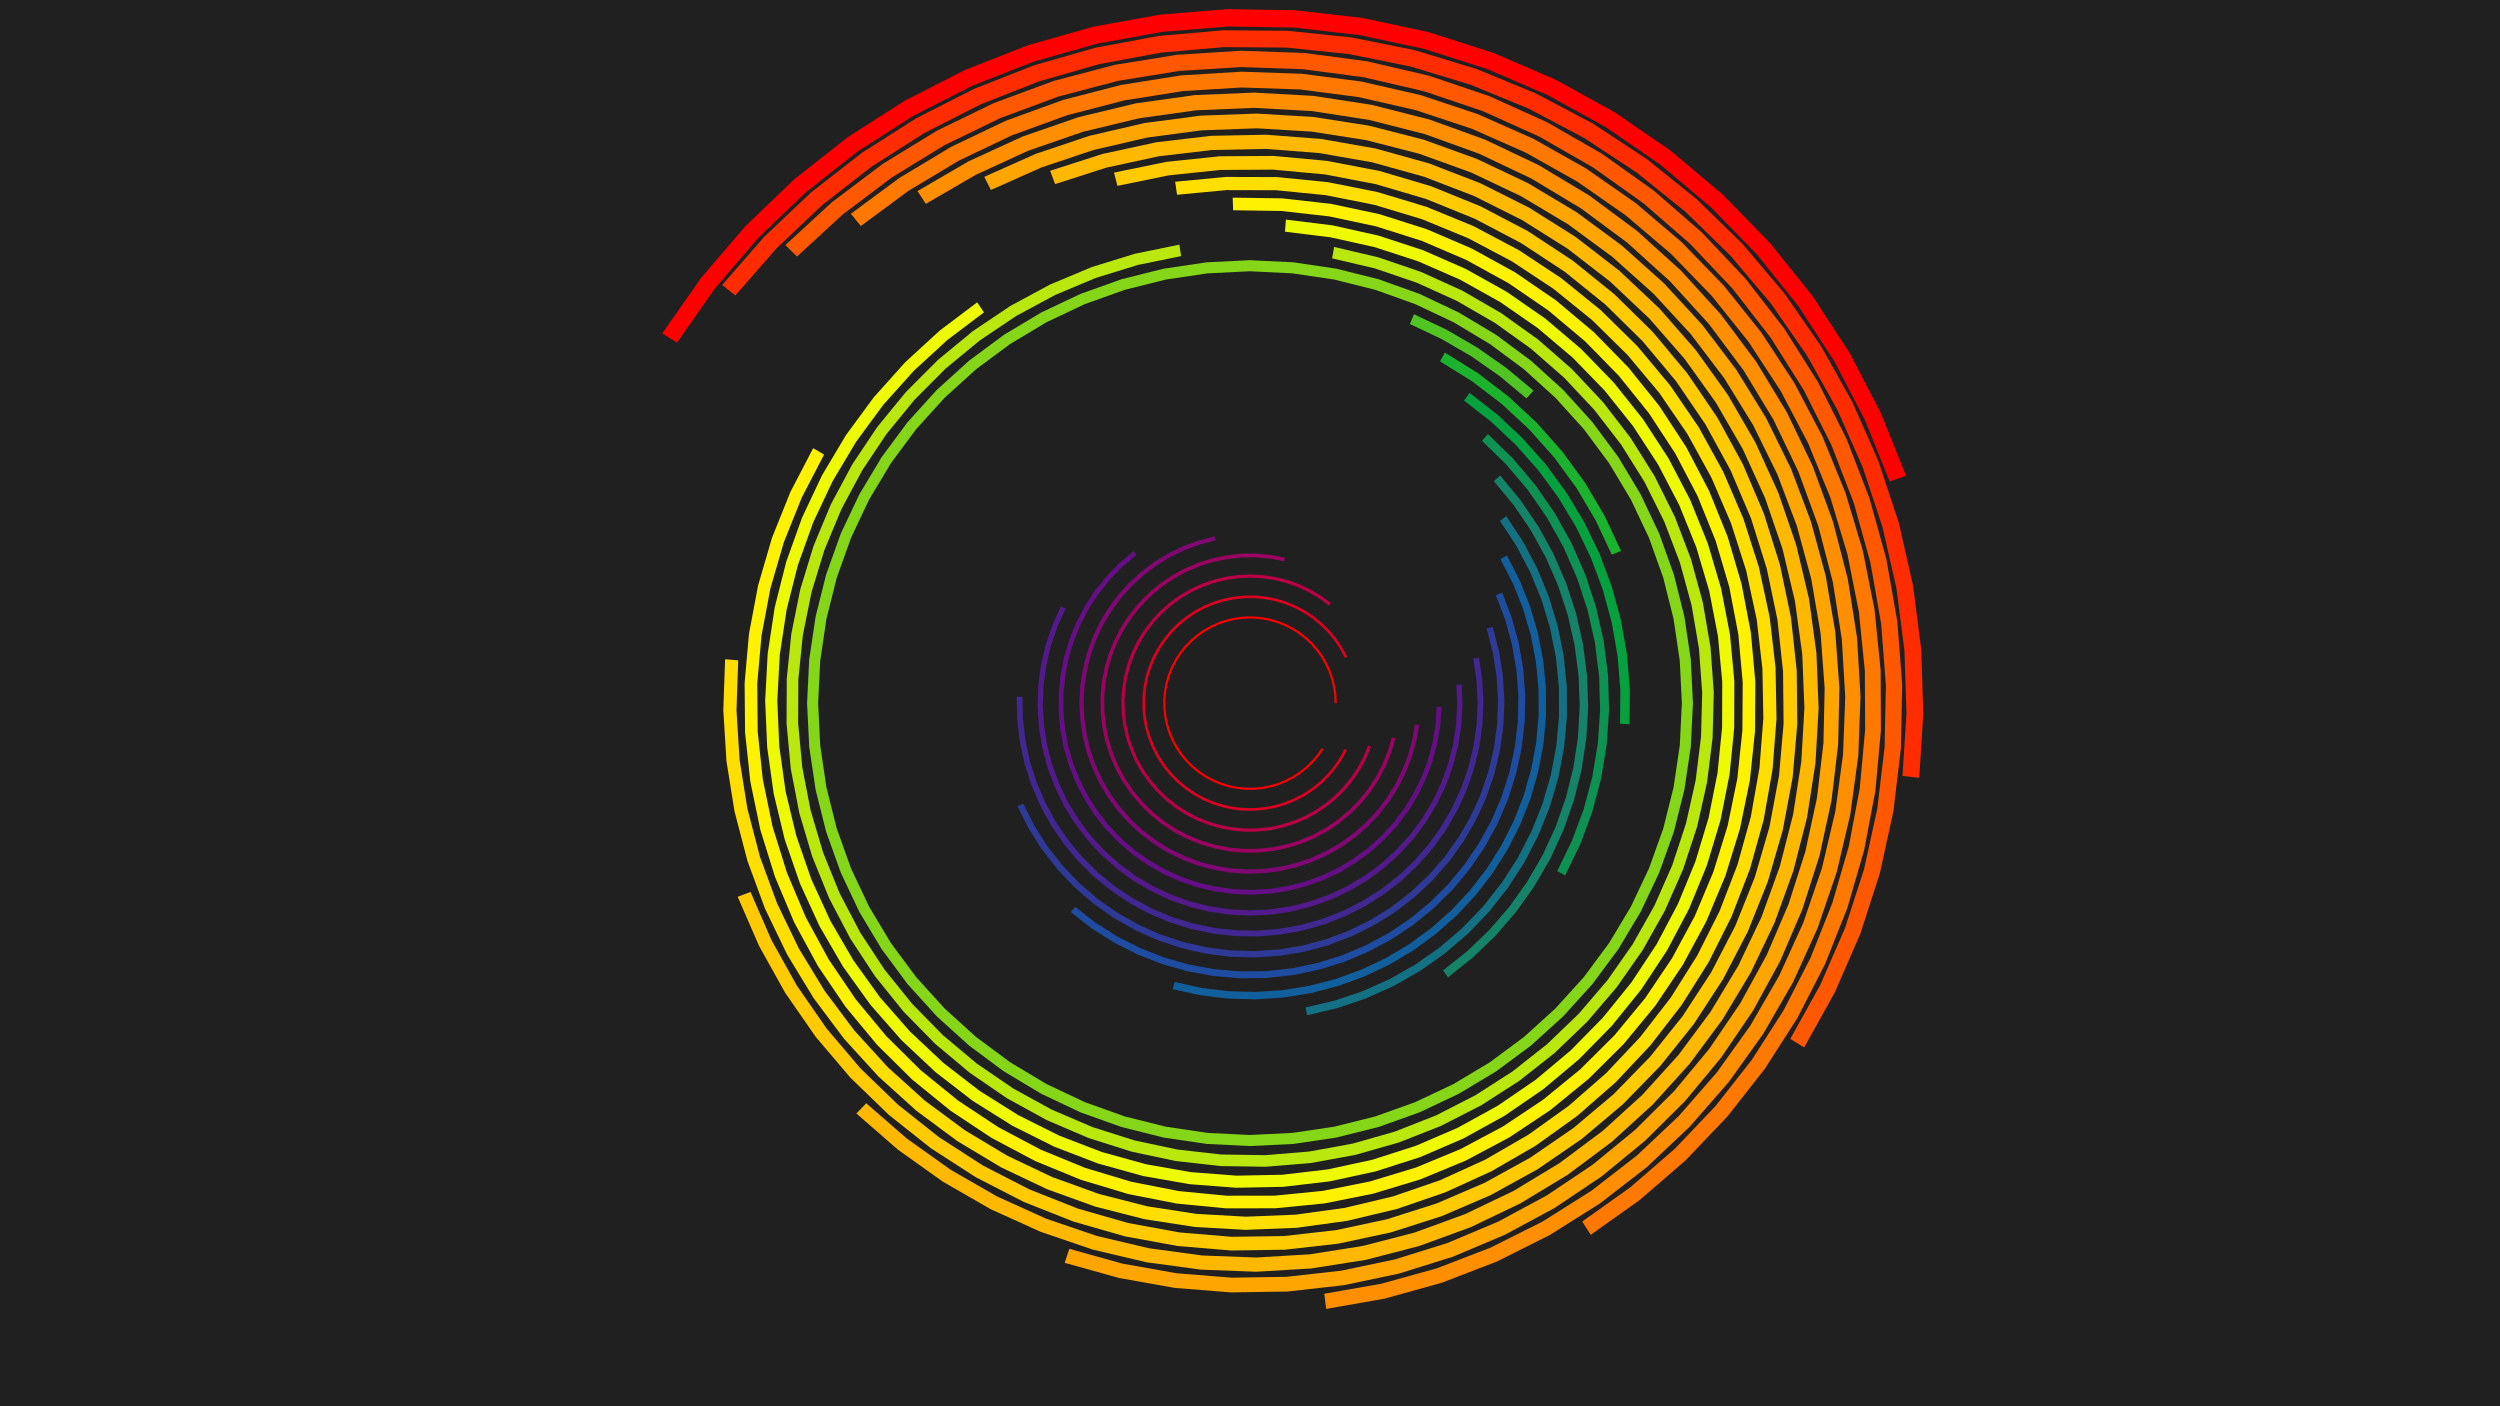 <svg xmlns="http://www.w3.org/2000/svg" xmlns:xlink="http://www.w3.org/1999/xlink" width="720" height="405" viewBox="0 0 720 405">
<path id="background" d="M 0.0 0.0 L 720.0 0.0 L 720.0 405.0 L 0.0 405.0 Z" stroke="none" fill-opacity="1" fill="#202020"></path>
<g transform="translate(360, 202.5) scale(1, -1) rotate(0.0) translate(0.0, 0.0)">
<g id="ea1a8d5" class="meshentity2" transform="translate(0.0, 0.0) rotate(0.0) scale(1, 1)">
<g id="0xffff0000" class="materialsolid" stroke="none" fill-opacity="1" fill="#ff0000">
<path id="arc" class="mesh2" fill-rule="evenodd" d="M 24.996 0.0 L 24.879 2.42 L 24.527 4.818 L 23.946 7.17 L 23.139 9.455 L 22.115 11.651 L 20.883 13.737 L 19.455 15.695 L 17.844 17.505 L 16.065 19.15 L 14.135 20.616 L 12.073 21.887 L 9.897 22.953 L 7.628 23.804 L 5.287 24.431 L 2.897 24.828 L 0.479 24.991 L -1.943 24.92 L -4.346 24.615 L -6.709 24.079 L -9.009 23.316 L -11.225 22.334 L -13.334 21.142 L -15.319 19.752 L -17.159 18.176 L -18.838 16.429 L -20.341 14.528 L -21.652 12.49 L -22.759 10.335 L -23.653 8.083 L -24.325 5.755 L -24.768 3.372 L -24.978 0.959 L -24.953 -1.464 L -24.694 -3.874 L -24.203 -6.246 L -23.485 -8.561 L -22.545 -10.794 L -21.394 -12.926 L -20.042 -14.937 L -18.502 -16.808 L -16.787 -18.52 L -14.915 -20.058 L -12.903 -21.408 L -10.77 -22.557 L -8.535 -23.494 L -6.22 -24.21 L -3.847 -24.698 L -1.437 -24.955 L 0.986 -24.977 L 3.399 -24.764 L 5.781 -24.318 L 8.109 -23.644 L 10.36 -22.748 L 12.514 -21.638 L 14.55 -20.325 L 16.45 -18.821 L 18.195 -17.139 L 19.769 -15.297 L 21.157 -13.311 L 20.628 -12.979 L 19.274 -14.915 L 17.74 -16.711 L 16.038 -18.35 L 14.186 -19.817 L 12.201 -21.097 L 10.101 -22.179 L 7.906 -23.053 L 5.637 -23.71 L 3.314 -24.145 L 0.961 -24.352 L -1.401 -24.331 L -3.751 -24.081 L -6.065 -23.605 L -8.322 -22.906 L -10.5 -21.993 L -12.581 -20.873 L -14.542 -19.557 L -16.368 -18.057 L -18.039 -16.387 L -19.541 -14.564 L -20.859 -12.603 L -21.982 -10.524 L -22.897 -8.346 L -23.598 -6.09 L -24.077 -3.777 L -24.329 -1.428 L -24.353 0.935 L -24.148 3.288 L -23.717 5.611 L -23.062 7.881 L -22.19 10.077 L -21.11 12.178 L -19.832 14.165 L -18.368 16.018 L -16.73 17.722 L -14.936 19.258 L -13.001 20.614 L -10.944 21.776 L -8.784 22.733 L -6.542 23.477 L -4.238 24 L -1.894 24.297 L 0.467 24.367 L 2.824 24.207 L 5.155 23.82 L 7.437 23.209 L 9.649 22.38 L 11.771 21.34 L 13.782 20.1 L 15.663 18.671 L 17.397 17.067 L 18.968 15.302 L 20.361 13.394 L 21.562 11.359 L 22.561 9.218 L 23.347 6.991 L 23.914 4.697 L 24.257 2.36 L 24.371 0.0 Z "></path>
</g>
<g id="0xffdc0023" class="materialsolid" stroke="none" fill-opacity="1" fill="#dc0023">
<path id="arc" class="mesh2" fill-rule="evenodd" d="M 28.01 13.352 L 26.571 16.026 L 24.877 18.547 L 22.945 20.89 L 20.793 23.033 L 18.441 24.955 L 15.914 26.638 L 13.233 28.066 L 10.426 29.225 L 7.52 30.105 L 4.541 30.696 L 1.518 30.992 L -1.519 30.992 L -4.541 30.696 L -7.52 30.105 L -10.427 29.225 L -13.234 28.066 L -15.914 26.638 L -18.442 24.955 L -20.793 23.033 L -22.945 20.89 L -24.877 18.547 L -26.571 16.026 L -28.01 13.352 L -29.181 10.55 L -30.073 7.647 L -30.676 4.67 L -30.986 1.649 L -30.999 -1.388 L -30.714 -4.411 L -30.136 -7.393 L -29.269 -10.303 L -28.122 -13.115 L -26.705 -15.801 L -25.032 -18.336 L -23.12 -20.695 L -20.986 -22.856 L -18.652 -24.798 L -16.138 -26.503 L -13.47 -27.954 L -10.673 -29.136 L -7.774 -30.04 L -4.8 -30.656 L -1.78 -30.979 L 1.257 -31.004 L 4.282 -30.733 L 7.265 -30.167 L 10.18 -29.312 L 12.996 -28.177 L 15.688 -26.771 L 18.23 -25.11 L 20.598 -23.207 L 22.768 -21.083 L 24.719 -18.756 L 26.434 -16.25 L 27.896 -13.588 L 27.199 -13.248 L 25.774 -15.844 L 24.101 -18.287 L 22.198 -20.556 L 20.083 -22.627 L 17.775 -24.482 L 15.296 -26.102 L 12.671 -27.472 L 9.925 -28.58 L 7.084 -29.413 L 4.175 -29.964 L 1.225 -30.229 L -1.735 -30.204 L -4.68 -29.89 L -7.579 -29.289 L -10.406 -28.408 L -13.133 -27.255 L -15.735 -25.84 L -18.185 -24.178 L -20.462 -22.285 L -22.542 -20.178 L -24.407 -17.878 L -26.037 -15.406 L -27.419 -12.787 L -28.537 -10.046 L -29.383 -7.208 L -29.947 -4.301 L -30.224 -1.353 L -30.211 1.608 L -29.909 4.553 L -29.321 7.455 L -28.452 10.286 L -27.31 13.018 L -25.907 15.625 L -24.255 18.083 L -22.371 20.367 L -20.273 22.457 L -17.981 24.331 L -15.516 25.972 L -12.903 27.364 L -10.166 28.495 L -7.332 29.352 L -4.427 29.928 L -1.481 30.218 L 1.48 30.218 L 4.427 29.928 L 7.332 29.352 L 10.166 28.495 L 12.903 27.365 L 15.516 25.972 L 17.98 24.331 L 20.273 22.457 L 22.371 20.368 L 24.255 18.083 L 25.906 15.626 L 27.31 13.018 Z "></path>
</g>
<g id="0xffb90046" class="materialsolid" stroke="none" fill-opacity="1" fill="#b90046">
<path id="arc" class="mesh2" fill-rule="evenodd" d="M 23.338 28.793 L 20.437 30.919 L 17.344 32.755 L 14.087 34.282 L 10.697 35.486 L 7.207 36.356 L 3.649 36.883 L 0.056 37.063 L -3.537 36.894 L -7.096 36.377 L -10.589 35.518 L -13.982 34.325 L -17.244 32.808 L -20.343 30.981 L -23.25 28.864 L -25.939 26.474 L -28.383 23.835 L -30.56 20.971 L -32.448 17.91 L -34.032 14.68 L -35.295 11.312 L -36.225 7.838 L -36.814 4.289 L -37.057 0.701 L -36.95 -2.895 L -36.495 -6.463 L -35.697 -9.97 L -34.562 -13.384 L -33.102 -16.671 L -31.33 -19.801 L -29.263 -22.745 L -26.921 -25.475 L -24.325 -27.964 L -21.499 -30.19 L -18.471 -32.132 L -15.27 -33.772 L -11.924 -35.093 L -8.466 -36.083 L -4.929 -36.734 L -1.345 -37.039 L 2.252 -36.995 L 5.828 -36.602 L 9.348 -35.865 L 12.781 -34.79 L 16.093 -33.387 L 19.254 -31.67 L 22.233 -29.654 L 25.003 -27.359 L 27.537 -24.807 L 29.812 -22.021 L 31.806 -19.027 L 33.501 -15.854 L 34.88 -12.532 L 34.008 -12.219 L 32.663 -15.458 L 31.011 -18.551 L 29.067 -21.47 L 26.849 -24.187 L 24.378 -26.675 L 21.677 -28.913 L 18.772 -30.878 L 15.691 -32.552 L 12.461 -33.92 L 9.115 -34.968 L 5.682 -35.687 L 2.196 -36.07 L -1.311 -36.113 L -4.805 -35.816 L -8.255 -35.181 L -11.626 -34.215 L -14.888 -32.927 L -18.01 -31.329 L -20.962 -29.436 L -23.716 -27.265 L -26.248 -24.838 L -28.532 -22.176 L -30.547 -19.306 L -32.275 -16.254 L -33.698 -13.049 L -34.805 -9.721 L -35.583 -6.301 L -36.026 -2.822 L -36.13 0.683 L -35.894 4.182 L -35.319 7.642 L -34.412 11.03 L -33.181 14.313 L -31.637 17.462 L -29.796 20.447 L -27.673 23.239 L -25.29 25.812 L -22.669 28.142 L -19.834 30.207 L -16.813 31.987 L -13.633 33.466 L -10.324 34.63 L -6.919 35.468 L -3.448 35.972 L 0.055 36.137 L 3.558 35.961 L 7.027 35.447 L 10.43 34.599 L 13.735 33.425 L 16.91 31.936 L 19.926 30.146 L 22.754 28.073 Z "></path>
</g>
<g id="0xff9a0361" class="materialsolid" stroke="none" fill-opacity="1" fill="#9a0361">
<path id="arc" class="mesh2" fill-rule="evenodd" d="M 10.09 41.899 L 5.935 42.686 L 1.722 43.062 L -2.507 43.024 L -6.711 42.571 L -10.851 41.708 L -14.887 40.444 L -18.779 38.79 L -22.491 36.763 L -25.986 34.381 L -29.23 31.669 L -32.193 28.652 L -34.847 25.358 L -37.164 21.821 L -39.124 18.073 L -40.707 14.152 L -41.898 10.094 L -42.686 5.939 L -43.062 1.726 L -43.024 -2.502 L -42.572 -6.707 L -41.709 -10.847 L -40.445 -14.883 L -38.792 -18.776 L -36.765 -22.487 L -34.384 -25.982 L -31.672 -29.227 L -28.655 -32.191 L -25.362 -34.844 L -21.824 -37.162 L -18.077 -39.122 L -14.156 -40.706 L -10.098 -41.897 L -5.943 -42.685 L -1.731 -43.062 L 2.498 -43.024 L 6.703 -42.572 L 10.843 -41.71 L 14.879 -40.447 L 18.772 -38.794 L 22.484 -36.767 L 25.979 -34.386 L 29.224 -31.675 L 32.188 -28.658 L 34.842 -25.365 L 37.16 -21.828 L 39.12 -18.081 L 40.704 -14.159 L 41.896 -10.102 L 40.849 -9.849 L 39.687 -13.805 L 38.142 -17.629 L 36.231 -21.282 L 33.971 -24.731 L 31.383 -27.941 L 28.494 -30.883 L 25.33 -33.527 L 21.922 -35.848 L 18.303 -37.824 L 14.507 -39.436 L 10.572 -40.668 L 6.536 -41.508 L 2.436 -41.949 L -1.687 -41.985 L -5.794 -41.618 L -9.845 -40.85 L -13.802 -39.688 L -17.625 -38.144 L -21.279 -36.233 L -24.728 -33.973 L -27.938 -31.386 L -30.88 -28.497 L -33.524 -25.333 L -35.846 -21.925 L -37.822 -18.306 L -39.434 -14.511 L -40.667 -10.576 L -41.507 -6.54 L -41.948 -2.44 L -41.986 1.683 L -41.618 5.79 L -40.851 9.841 L -39.689 13.798 L -38.146 17.621 L -36.235 21.275 L -33.975 24.724 L -31.389 27.935 L -28.499 30.877 L -25.336 33.522 L -21.928 35.844 L -18.31 37.82 L -14.515 39.433 L -10.58 40.666 L -6.543 41.507 L -2.444 41.948 L 1.679 41.986 L 5.786 41.619 L 9.838 40.851 Z "></path>
</g>
<g id="0xff7f0874" class="materialsolid" stroke="none" fill-opacity="1" fill="#7f0874">
<path id="arc" class="mesh2" fill-rule="evenodd" d="M -10.17 48.066 L -14.789 46.852 L -19.267 45.195 L -23.564 43.111 L -27.638 40.619 L -31.451 37.744 L -34.966 34.513 L -38.152 30.955 L -40.977 27.105 L -43.415 22.999 L -45.442 18.675 L -47.041 14.175 L -48.195 9.542 L -48.893 4.818 L -49.13 0.048 L -48.903 -4.722 L -48.213 -9.447 L -47.069 -14.083 L -45.479 -18.586 L -43.46 -22.913 L -41.03 -27.024 L -38.213 -30.88 L -35.034 -34.444 L -31.525 -37.682 L -27.718 -40.565 L -23.649 -43.064 L -19.356 -45.157 L -14.881 -46.823 L -10.265 -48.046 L -5.552 -48.816 L -0.786 -49.124 L 3.986 -48.968 L 8.721 -48.35 L 13.374 -47.275 L 17.901 -45.753 L 22.258 -43.799 L 26.405 -41.431 L 30.302 -38.672 L 33.914 -35.548 L 37.205 -32.087 L 40.144 -28.324 L 42.704 -24.293 L 44.861 -20.032 L 46.594 -15.582 L 47.886 -10.985 L 48.727 -6.285 L 47.508 -6.128 L 46.689 -10.711 L 45.429 -15.193 L 43.739 -19.532 L 41.636 -23.686 L 39.14 -27.616 L 36.274 -31.285 L 33.066 -34.659 L 29.545 -37.705 L 25.745 -40.396 L 21.701 -42.704 L 17.453 -44.609 L 13.04 -46.093 L 8.503 -47.141 L 3.887 -47.744 L -0.767 -47.896 L -5.413 -47.595 L -10.008 -46.845 L -14.509 -45.652 L -18.872 -44.028 L -23.057 -41.988 L -27.025 -39.551 L -30.737 -36.74 L -34.158 -33.583 L -37.257 -30.108 L -40.004 -26.349 L -42.373 -22.341 L -44.342 -18.121 L -45.892 -13.731 L -47.008 -9.211 L -47.68 -4.604 L -47.902 0.047 L -47.671 4.697 L -46.99 9.303 L -45.865 13.821 L -44.306 18.208 L -42.329 22.424 L -39.952 26.427 L -37.198 30.181 L -34.092 33.65 L -30.664 36.801 L -26.947 39.604 L -22.975 42.033 L -18.786 44.065 L -14.419 45.68 L -9.916 46.864 Z "></path>
</g>
<g id="0xff660e86" class="materialsolid" stroke="none" fill-opacity="1" fill="#660e86">
<path id="arc" class="mesh2" fill-rule="evenodd" d="M -33.531 43.803 L -37.582 40.381 L -41.286 36.586 L -44.608 32.453 L -47.518 28.019 L -49.989 23.327 L -51.998 18.419 L -53.526 13.341 L -54.56 8.14 L -55.089 2.863 L -55.11 -2.44 L -54.621 -7.72 L -53.627 -12.929 L -52.138 -18.019 L -50.167 -22.942 L -47.732 -27.653 L -44.856 -32.108 L -41.566 -36.267 L -37.892 -40.091 L -33.867 -43.544 L -29.529 -46.595 L -24.919 -49.215 L -20.078 -51.38 L -15.052 -53.071 L -9.886 -54.271 L -4.629 -54.969 L 0.67 -55.16 L 5.964 -54.84 L 11.202 -54.014 L 16.337 -52.689 L 21.32 -50.877 L 26.107 -48.595 L 30.653 -45.863 L 34.915 -42.708 L 38.854 -39.158 L 42.435 -35.247 L 45.623 -31.009 L 48.39 -26.485 L 50.71 -21.716 L 52.56 -16.747 L 53.926 -11.622 L 54.792 -6.391 L 55.153 -1.1 L 53.774 -1.072 L 53.423 -6.231 L 52.577 -11.332 L 51.246 -16.328 L 49.442 -21.173 L 47.18 -25.823 L 44.483 -30.234 L 41.374 -34.365 L 37.883 -38.179 L 34.042 -41.641 L 29.886 -44.717 L 25.455 -47.38 L 20.787 -49.605 L 15.928 -51.372 L 10.922 -52.664 L 5.815 -53.469 L 0.653 -53.781 L -4.514 -53.595 L -9.639 -52.914 L -14.675 -51.744 L -19.576 -50.096 L -24.296 -47.984 L -28.791 -45.43 L -33.02 -42.455 L -36.944 -39.089 L -40.527 -35.36 L -43.735 -31.306 L -46.539 -26.962 L -48.913 -22.368 L -50.835 -17.568 L -52.287 -12.606 L -53.255 -7.527 L -53.732 -2.379 L -53.712 2.792 L -53.196 7.936 L -52.188 13.008 L -50.698 17.959 L -48.739 22.744 L -46.33 27.319 L -43.493 31.641 L -40.254 35.671 L -36.642 39.372 L -32.693 42.708 Z "></path>
</g>
<g id="0xff531a8b" class="materialsolid" stroke="none" fill-opacity="1" fill="#531a8b">
<path id="arc" class="mesh2" fill-rule="evenodd" d="M -54.489 27.859 L -56.94 22.426 L -58.852 16.78 L -60.205 10.975 L -60.987 5.066 L -61.191 -0.891 L -60.814 -6.84 L -59.86 -12.723 L -58.338 -18.486 L -56.263 -24.074 L -53.654 -29.433 L -50.537 -34.513 L -46.939 -39.266 L -42.897 -43.646 L -38.447 -47.612 L -33.633 -51.127 L -28.5 -54.156 L -23.096 -56.672 L -17.473 -58.65 L -11.685 -60.071 L -5.786 -60.923 L 0.169 -61.197 L 6.121 -60.89 L 12.016 -60.006 L 17.796 -58.553 L 23.408 -56.543 L 28.798 -53.998 L 33.914 -50.94 L 38.709 -47.399 L 43.137 -43.409 L 47.155 -39.007 L 50.726 -34.234 L 53.816 -29.137 L 56.395 -23.763 L 58.439 -18.164 L 59.929 -12.393 L 60.851 -6.504 L 61.195 -0.554 L 60.958 5.402 L 59.434 5.267 L 59.665 -0.54 L 59.329 -6.342 L 58.431 -12.083 L 56.978 -17.71 L 54.985 -23.169 L 52.471 -28.409 L 49.458 -33.378 L 45.976 -38.031 L 42.058 -42.324 L 37.741 -46.214 L 33.067 -49.667 L 28.078 -52.648 L 22.823 -55.13 L 17.352 -57.089 L 11.716 -58.506 L 5.968 -59.368 L 0.164 -59.667 L -5.641 -59.4 L -11.393 -58.57 L -17.037 -57.184 L -22.519 -55.255 L -27.787 -52.802 L -32.792 -49.848 L -37.486 -46.422 L -41.824 -42.555 L -45.766 -38.284 L -49.273 -33.65 L -52.313 -28.697 L -54.857 -23.472 L -56.88 -18.024 L -58.364 -12.405 L -59.294 -6.669 L -59.661 -0.869 L -59.463 4.939 L -58.7 10.701 L -57.381 16.361 L -55.517 21.865 L -53.126 27.162 Z "></path>
</g>
<g id="0xff412791" class="materialsolid" stroke="none" fill-opacity="1" fill="#412791">
<path id="arc" class="mesh2" fill-rule="evenodd" d="M -67.205 1.869 L -67.074 -4.593 L -66.323 -11.013 L -64.959 -17.331 L -62.994 -23.488 L -60.448 -29.429 L -57.342 -35.098 L -53.707 -40.442 L -49.575 -45.412 L -44.985 -49.963 L -39.98 -54.052 L -34.605 -57.641 L -28.91 -60.698 L -22.947 -63.193 L -16.773 -65.105 L -10.444 -66.415 L -4.018 -67.111 L 2.445 -67.186 L 8.885 -66.641 L 15.244 -65.48 L 21.461 -63.714 L 27.48 -61.358 L 33.245 -58.436 L 38.703 -54.974 L 43.803 -51.003 L 48.498 -46.561 L 52.745 -41.689 L 56.504 -36.431 L 59.742 -30.837 L 62.427 -24.958 L 64.535 -18.848 L 66.047 -12.564 L 66.948 -6.163 L 67.23 0.294 L 66.891 6.749 L 65.934 13.141 L 64.286 12.812 L 65.219 6.58 L 65.549 0.287 L 65.274 -6.009 L 64.395 -12.249 L 62.922 -18.376 L 60.866 -24.334 L 58.248 -30.066 L 55.092 -35.52 L 51.426 -40.647 L 47.286 -45.397 L 42.708 -49.728 L 37.735 -53.599 L 32.414 -56.975 L 26.793 -59.824 L 20.924 -62.121 L 14.862 -63.843 L 8.663 -64.975 L 2.384 -65.507 L -3.918 -65.433 L -10.183 -64.754 L -16.354 -63.477 L -22.374 -61.614 L -28.187 -59.18 L -33.74 -56.2 L -38.98 -52.701 L -43.861 -48.714 L -48.336 -44.277 L -52.364 -39.431 L -55.909 -34.22 L -58.936 -28.693 L -61.419 -22.901 L -63.335 -16.898 L -64.665 -10.738 L -65.397 -4.479 L -65.525 1.822 Z "></path>
</g>
<g id="0xff2f3998" class="materialsolid" stroke="none" fill-opacity="1" fill="#2f3998">
<path id="arc" class="mesh2" fill-rule="evenodd" d="M -66.985 -29.675 L -63.77 -36.07 L -59.946 -42.12 L -55.551 -47.768 L -50.625 -52.961 L -45.215 -57.648 L -39.375 -61.784 L -33.158 -65.331 L -26.625 -68.255 L -19.838 -70.527 L -12.862 -72.127 L -5.763 -73.037 L 1.391 -73.251 L 8.532 -72.766 L 15.591 -71.586 L 22.502 -69.723 L 29.198 -67.195 L 35.615 -64.026 L 41.692 -60.245 L 47.371 -55.889 L 52.599 -51 L 57.324 -45.625 L 61.502 -39.814 L 65.094 -33.623 L 68.064 -27.111 L 70.384 -20.34 L 72.033 -13.376 L 72.994 -6.283 L 73.259 0.869 L 72.825 8.013 L 71.695 15.081 L 69.882 22.005 L 68.135 21.454 L 69.903 14.704 L 71.004 7.813 L 71.428 0.848 L 71.17 -6.126 L 70.232 -13.041 L 68.625 -19.832 L 66.362 -26.433 L 63.466 -32.782 L 59.965 -38.818 L 55.891 -44.484 L 51.284 -49.725 L 46.187 -54.492 L 40.65 -58.739 L 34.724 -62.425 L 28.468 -65.515 L 21.939 -67.98 L 15.201 -69.797 L 8.318 -70.947 L 1.356 -71.42 L -5.619 -71.211 L -12.541 -70.323 L -19.342 -68.764 L -25.96 -66.549 L -32.329 -63.698 L -38.39 -60.24 L -44.085 -56.206 L -49.359 -51.637 L -54.162 -46.574 L -58.448 -41.067 L -62.176 -35.168 L -65.311 -28.934 Z "></path>
</g>
<g id="0xff1d4ca0" class="materialsolid" stroke="none" fill-opacity="1" fill="#1d4ca0">
<path id="arc" class="mesh2" fill-rule="evenodd" d="M -51.625 -60.191 L -45.606 -64.871 L -39.166 -68.951 L -32.363 -72.393 L -25.261 -75.167 L -17.926 -77.245 L -10.425 -78.61 L -2.827 -79.248 L 4.796 -79.153 L 12.376 -78.326 L 19.84 -76.776 L 27.122 -74.516 L 34.153 -71.566 L 40.868 -67.956 L 47.205 -63.717 L 53.106 -58.889 L 58.516 -53.517 L 63.385 -47.65 L 67.668 -41.343 L 71.325 -34.653 L 74.324 -27.643 L 76.635 -20.378 L 78.238 -12.924 L 79.117 -5.351 L 79.265 2.272 L 78.681 9.874 L 77.369 17.384 L 75.342 24.734 L 72.618 31.855 L 70.803 31.058 L 73.458 24.115 L 75.435 16.949 L 76.714 9.627 L 77.284 2.215 L 77.139 -5.217 L 76.282 -12.601 L 74.719 -19.869 L 72.466 -26.952 L 69.542 -33.787 L 65.976 -40.309 L 61.8 -46.459 L 57.053 -52.179 L 51.778 -57.417 L 46.025 -62.124 L 39.846 -66.257 L 33.299 -69.777 L 26.444 -72.653 L 19.344 -74.856 L 12.066 -76.368 L 4.676 -77.174 L -2.757 -77.266 L -10.164 -76.644 L -17.478 -75.314 L -24.63 -73.288 L -31.554 -70.584 L -38.186 -67.227 L -44.466 -63.249 L -50.335 -58.686 Z "></path>
</g>
<g id="0xff125f9d" class="materialsolid" stroke="none" fill-opacity="1" fill="#125f9d">
<path id="arc" class="mesh2" fill-rule="evenodd" d="M -22.276 -82.373 L -14.424 -84.104 L -6.443 -85.088 L 1.594 -85.317 L 9.617 -84.788 L 17.555 -83.506 L 25.338 -81.483 L 32.895 -78.736 L 40.16 -75.291 L 47.068 -71.176 L 53.559 -66.43 L 59.574 -61.094 L 65.06 -55.215 L 69.968 -48.846 L 74.255 -42.044 L 77.883 -34.868 L 80.819 -27.382 L 83.037 -19.653 L 84.519 -11.75 L 85.249 -3.743 L 85.223 4.298 L 84.44 12.301 L 82.908 20.194 L 80.639 27.908 L 77.654 35.374 L 73.979 42.526 L 72.13 41.463 L 75.713 34.49 L 78.623 27.21 L 80.835 19.689 L 82.329 11.993 L 83.093 4.191 L 83.118 -3.649 L 82.406 -11.456 L 80.961 -19.162 L 78.798 -26.698 L 75.936 -33.996 L 72.399 -40.992 L 68.219 -47.625 L 63.433 -53.835 L 58.084 -59.566 L 52.22 -64.769 L 45.891 -69.397 L 39.156 -73.408 L 32.072 -76.768 L 24.704 -79.446 L 17.117 -81.418 L 9.377 -82.668 L 1.554 -83.184 L -6.282 -82.961 L -14.063 -82.001 L -21.719 -80.313 Z "></path>
</g>
<g id="0xff137183" class="materialsolid" stroke="none" fill-opacity="1" fill="#137183">
<path id="arc" class="mesh2" fill-rule="evenodd" d="M 16.421 -89.877 L 24.978 -87.884 L 33.304 -85.079 L 41.321 -81.487 L 48.957 -77.141 L 56.14 -72.082 L 62.804 -66.357 L 68.887 -60.018 L 74.333 -53.124 L 79.092 -45.739 L 83.119 -37.931 L 86.378 -29.772 L 88.838 -21.338 L 90.477 -12.707 L 91.279 -3.958 L 91.237 4.828 L 90.352 13.569 L 88.631 22.184 L 86.09 30.594 L 82.754 38.722 L 78.652 46.491 L 73.823 53.831 L 71.977 52.485 L 76.686 45.329 L 80.685 37.754 L 83.938 29.83 L 86.415 21.63 L 88.093 13.23 L 88.956 4.707 L 88.997 -3.859 L 88.215 -12.389 L 86.617 -20.805 L 84.219 -29.028 L 81.041 -36.983 L 77.115 -44.596 L 72.475 -51.796 L 67.165 -58.518 L 61.234 -64.698 L 54.736 -70.28 L 47.733 -75.213 L 40.288 -79.45 L 32.471 -82.952 L 24.353 -85.687 L 16.011 -87.63 Z "></path>
</g>
<g id="0xff158368" class="materialsolid" stroke="none" fill-opacity="1" fill="#158368">
<path id="arc" class="mesh2" fill-rule="evenodd" d="M 57.03 -78.956 L 64.156 -73.284 L 70.72 -66.972 L 76.666 -60.074 L 81.941 -52.651 L 86.501 -44.767 L 90.304 -36.493 L 93.317 -27.899 L 95.515 -19.061 L 96.878 -10.057 L 97.394 -0.965 L 97.058 8.136 L 95.874 17.166 L 93.852 26.045 L 91.009 34.697 L 87.37 43.045 L 82.968 51.017 L 77.84 58.544 L 72.032 65.558 L 70.231 63.919 L 75.894 57.08 L 80.894 49.742 L 85.186 41.969 L 88.734 33.829 L 91.505 25.394 L 93.477 16.736 L 94.632 7.933 L 94.959 -0.94 L 94.456 -9.805 L 93.127 -18.585 L 90.984 -27.201 L 88.046 -35.58 L 84.338 -43.648 L 79.893 -51.334 L 74.749 -58.572 L 68.952 -65.297 L 62.552 -71.452 L 55.605 -76.982 Z "></path>
</g>
<g id="0xff0d9253" class="materialsolid" stroke="none" fill-opacity="1" fill="#0d9253">
<path id="arc" class="mesh2" fill-rule="evenodd" d="M 90.749 -49.627 L 95.097 -40.678 L 98.565 -31.354 L 101.122 -21.739 L 102.743 -11.923 L 103.413 -1.997 L 103.126 7.948 L 101.886 17.819 L 99.702 27.525 L 96.597 36.977 L 92.597 46.086 L 87.741 54.769 L 82.073 62.946 L 75.646 70.54 L 68.519 77.481 L 66.806 75.544 L 73.755 68.776 L 80.021 61.372 L 85.548 53.4 L 90.282 44.934 L 94.182 36.052 L 97.21 26.837 L 99.339 17.373 L 100.548 7.749 L 100.828 -1.947 L 100.174 -11.625 L 98.594 -21.195 L 96.101 -30.57 L 92.72 -39.661 L 88.48 -48.386 Z "></path>
</g>
<g id="0xff04a13e" class="materialsolid" stroke="none" fill-opacity="1" fill="#04a13e">
<path id="arc" class="mesh2" fill-rule="evenodd" d="M 109.297 -6.083 L 109.394 3.97 L 108.568 13.99 L 106.827 23.892 L 104.184 33.592 L 100.663 43.009 L 96.292 52.063 L 91.109 60.678 L 85.158 68.781 L 78.488 76.304 L 71.157 83.183 L 63.225 89.361 L 61.644 87.127 L 69.378 81.104 L 76.526 74.396 L 83.029 67.061 L 88.832 59.161 L 93.885 50.761 L 98.146 41.934 L 101.579 32.752 L 104.156 23.294 L 105.854 13.64 L 106.659 3.871 L 106.564 -5.931 Z "></path>
</g>
<g id="0xff1bb22e" class="materialsolid" stroke="none" fill-opacity="1" fill="#1bb22e">
<path id="arc" class="mesh2" fill-rule="evenodd" d="M 106.86 43.829 L 102.15 53.901 L 96.494 63.474 L 89.944 72.458 L 82.559 80.771 L 74.41 88.336 L 65.571 95.081 L 56.125 100.946 L 54.721 98.422 L 63.932 92.704 L 72.55 86.127 L 80.495 78.752 L 87.695 70.647 L 94.082 61.887 L 99.597 52.554 L 104.189 42.733 Z "></path>
</g>
<g id="0xff50c423" class="materialsolid" stroke="none" fill-opacity="1" fill="#50c423">
<path id="arc" class="mesh2" fill-rule="evenodd" d="M 81.655 90.015 L 73.775 96.579 L 65.37 102.455 L 56.499 107.601 L 47.226 111.982 L 46.045 109.182 L 55.087 104.911 L 63.736 99.893 L 71.931 94.164 L 79.614 87.764 Z "></path>
</g>
<g id="0xff85d519" class="materialsolid" stroke="none" fill-opacity="1" fill="#85d519">
<path id="polygon" class="mesh2" fill-rule="evenodd" d="M 127.566 0.0 L 126.952 12.504 L 123.778 12.191 L 124.377 0 Z M 126.952 12.504 L 125.115 24.887 L 121.987 24.265 L 123.778 12.191 Z M 125.115 24.887 L 122.073 37.031 L 119.021 36.105 L 121.987 24.265 Z M 122.073 37.031 L 117.856 48.817 L 114.909 47.597 L 119.021 36.105 Z M 117.856 48.817 L 112.503 60.134 L 109.691 58.631 L 114.909 47.597 Z M 112.503 60.134 L 106.067 70.872 L 103.416 69.1 L 109.691 58.631 Z M 106.067 70.872 L 98.61 80.927 L 96.145 78.904 L 103.416 69.1 Z M 98.61 80.927 L 90.203 90.203 L 87.948 87.948 L 96.145 78.904 Z M 90.203 90.203 L 80.927 98.61 L 78.904 96.145 L 87.948 87.948 Z M 80.927 98.61 L 70.872 106.067 L 69.1 103.416 L 78.904 96.145 Z M 70.872 106.067 L 60.134 112.503 L 58.631 109.691 L 69.1 103.416 Z M 60.134 112.503 L 48.817 117.856 L 47.597 114.909 L 58.631 109.691 Z M 48.817 117.856 L 37.031 122.073 L 36.105 119.021 L 47.597 114.909 Z M 37.031 122.073 L 24.887 125.115 L 24.265 121.987 L 36.105 119.021 Z M 24.887 125.115 L 12.504 126.952 L 12.191 123.778 L 24.265 121.987 Z M 12.504 126.952 L 0.0 127.566 L -0 124.377 L 12.191 123.778 Z M 0.0 127.566 L -12.504 126.952 L -12.191 123.778 L -0 124.377 Z M -12.504 126.952 L -24.887 125.115 L -24.265 121.987 L -12.191 123.778 Z M -24.887 125.115 L -37.031 122.073 L -36.105 119.021 L -24.265 121.987 Z M -37.031 122.073 L -48.817 117.856 L -47.597 114.909 L -36.105 119.021 Z M -48.817 117.856 L -60.134 112.503 L -58.631 109.691 L -47.597 114.909 Z M -60.134 112.503 L -70.872 106.067 L -69.1 103.416 L -58.631 109.691 Z M -70.872 106.067 L -80.927 98.61 L -78.904 96.145 L -69.1 103.416 Z M -80.927 98.61 L -90.203 90.203 L -87.948 87.948 L -78.904 96.145 Z M -90.203 90.203 L -98.61 80.927 L -96.145 78.904 L -87.948 87.948 Z M -98.61 80.927 L -106.067 70.872 L -103.416 69.1 L -96.145 78.904 Z M -106.067 70.872 L -112.503 60.134 L -109.691 58.631 L -103.416 69.1 Z M -112.503 60.134 L -117.856 48.817 L -114.909 47.597 L -109.691 58.631 Z M -117.856 48.817 L -122.073 37.031 L -119.021 36.105 L -114.909 47.597 Z M -122.073 37.031 L -125.115 24.887 L -121.987 24.265 L -119.021 36.105 Z M -125.115 24.887 L -126.952 12.504 L -123.778 12.191 L -121.987 24.265 Z M -126.952 12.504 L -127.566 0.0 L -124.377 0 L -123.778 12.191 Z M -127.566 0.0 L -126.952 -12.504 L -123.778 -12.191 L -124.377 0 Z M -126.952 -12.504 L -125.115 -24.887 L -121.987 -24.265 L -123.778 -12.191 Z M -125.115 -24.887 L -122.073 -37.031 L -119.021 -36.105 L -121.987 -24.265 Z M -122.073 -37.031 L -117.856 -48.817 L -114.909 -47.597 L -119.021 -36.105 Z M -117.856 -48.817 L -112.503 -60.134 L -109.691 -58.631 L -114.909 -47.597 Z M -112.503 -60.134 L -106.067 -70.872 L -103.416 -69.1 L -109.691 -58.631 Z M -106.067 -70.872 L -98.61 -80.927 L -96.145 -78.904 L -103.416 -69.1 Z M -98.61 -80.927 L -90.203 -90.203 L -87.948 -87.948 L -96.145 -78.904 Z M -90.203 -90.203 L -80.927 -98.61 L -78.904 -96.145 L -87.948 -87.948 Z M -80.927 -98.61 L -70.872 -106.067 L -69.1 -103.416 L -78.904 -96.145 Z M -70.872 -106.067 L -60.134 -112.503 L -58.631 -109.691 L -69.1 -103.416 Z M -60.134 -112.503 L -48.817 -117.856 L -47.597 -114.909 L -58.631 -109.691 Z M -48.817 -117.856 L -37.031 -122.073 L -36.105 -119.021 L -47.597 -114.909 Z M -37.031 -122.073 L -24.887 -125.115 L -24.265 -121.987 L -36.105 -119.021 Z M -24.887 -125.115 L -12.504 -126.952 L -12.191 -123.778 L -24.265 -121.987 Z M -12.504 -126.952 L 0.0 -127.566 L -0 -124.377 L -12.191 -123.778 Z M 0.0 -127.566 L 12.504 -126.952 L 12.191 -123.778 L -0 -124.377 Z M 12.504 -126.952 L 24.887 -125.115 L 24.265 -121.987 L 12.191 -123.778 Z M 24.887 -125.115 L 37.031 -122.073 L 36.105 -119.021 L 24.265 -121.987 Z M 37.031 -122.073 L 48.817 -117.856 L 47.597 -114.909 L 36.105 -119.021 Z M 48.817 -117.856 L 60.134 -112.503 L 58.631 -109.691 L 47.597 -114.909 Z M 60.134 -112.503 L 70.872 -106.067 L 69.1 -103.416 L 58.631 -109.691 Z M 70.872 -106.067 L 80.927 -98.61 L 78.904 -96.145 L 69.1 -103.416 Z M 80.927 -98.61 L 90.203 -90.203 L 87.948 -87.948 L 78.904 -96.145 Z M 90.203 -90.203 L 98.61 -80.927 L 96.145 -78.904 L 87.948 -87.948 Z M 98.61 -80.927 L 106.067 -70.872 L 103.416 -69.1 L 96.145 -78.904 Z M 106.067 -70.872 L 112.503 -60.134 L 109.691 -58.631 L 103.416 -69.1 Z M 112.503 -60.134 L 117.856 -48.817 L 114.909 -47.597 L 109.691 -58.631 Z M 117.856 -48.817 L 122.073 -37.031 L 119.021 -36.105 L 114.909 -47.597 Z M 122.073 -37.031 L 125.115 -24.887 L 121.987 -24.265 L 119.021 -36.105 Z M 125.115 -24.887 L 126.952 -12.504 L 123.778 -12.191 L 121.987 -24.265 Z M 126.952 -12.504 L 127.566 0.0 L 124.377 0 L 123.778 -12.191 Z "></path>
</g>
<g id="0xffb9e70e" class="materialsolid" stroke="none" fill-opacity="1" fill="#b9e70e">
<path id="arc" class="mesh2" fill-rule="evenodd" d="M -20.35 132.041 L -33.108 129.433 L -45.551 125.595 L -57.561 120.564 L -69.025 114.387 L -79.833 107.124 L -89.882 98.844 L -99.078 89.624 L -107.332 79.553 L -114.567 68.726 L -120.713 57.247 L -125.713 45.223 L -129.518 32.77 L -132.093 20.006 L -133.414 7.051 L -133.466 -5.97 L -132.251 -18.935 L -129.78 -31.72 L -126.075 -44.203 L -121.173 -56.267 L -115.12 -67.796 L -107.973 -78.681 L -99.801 -88.819 L -90.68 -98.112 L -80.698 -106.474 L -69.949 -113.824 L -58.536 -120.093 L -46.567 -125.222 L -34.155 -129.16 L -21.419 -131.872 L -8.48 -133.33 L 4.541 -133.523 L 17.518 -132.446 L 30.328 -130.112 L 42.851 -126.541 L 54.966 -121.769 L 66.559 -115.839 L 77.52 -108.81 L 87.745 -100.746 L 97.136 -91.725 L 105.604 -81.834 L 113.069 -71.164 L 119.46 -59.819 L 124.716 -47.905 L 128.787 -35.536 L 131.635 -22.83 L 133.232 -9.907 L 133.564 3.111 L 132.626 16.098 L 130.429 28.933 L 126.993 41.493 L 122.35 53.659 L 116.545 65.315 L 109.633 76.351 L 101.68 86.661 L 92.76 96.148 L 82.96 104.722 L 72.371 112.3 L 61.095 118.812 L 49.238 124.196 L 36.913 128.399 L 24.238 131.383 L 23.632 128.098 L 35.991 125.189 L 48.007 121.091 L 59.567 115.842 L 70.562 109.493 L 80.886 102.104 L 90.441 93.744 L 99.138 84.494 L 106.893 74.442 L 113.632 63.682 L 119.292 52.318 L 123.818 40.456 L 127.168 28.21 L 129.311 15.696 L 130.225 3.033 L 129.901 -9.659 L 128.344 -22.259 L 125.567 -34.648 L 121.598 -46.707 L 116.473 -58.323 L 110.242 -69.385 L 102.964 -79.788 L 94.707 -89.432 L 85.551 -98.227 L 75.582 -106.089 L 64.895 -112.943 L 53.592 -118.725 L 41.779 -123.378 L 29.57 -126.859 L 17.08 -129.135 L 4.427 -130.185 L -8.268 -129.997 L -20.884 -128.575 L -33.301 -125.931 L -45.403 -122.091 L -57.073 -117.091 L -68.201 -110.979 L -78.681 -103.812 L -88.413 -95.66 L -97.306 -86.598 L -105.274 -76.714 L -112.242 -66.101 L -118.144 -54.86 L -122.923 -43.098 L -126.535 -30.927 L -128.945 -18.461 L -130.13 -5.821 L -130.078 6.875 L -128.791 19.506 L -126.28 31.951 L -122.57 44.093 L -117.696 55.816 L -111.703 67.008 L -104.649 77.564 L -96.601 87.384 L -87.635 96.373 L -77.837 104.446 L -67.299 111.528 L -56.122 117.55 L -44.412 122.455 L -32.28 126.197 L -19.841 128.74 Z "></path>
</g>
<g id="0xffeef904" class="materialsolid" stroke="none" fill-opacity="1" fill="#eef904">
<path id="arc" class="mesh2" fill-rule="evenodd" d="M -78.583 115.422 L -89.364 107.292 L -99.31 98.158 L -108.328 88.105 L -116.332 77.229 L -123.248 65.631 L -129.011 53.419 L -133.568 40.707 L -136.876 27.614 L -138.903 14.264 L -139.631 0.779 L -139.053 -12.712 L -137.175 -26.085 L -134.014 -39.213 L -129.6 -51.975 L -123.973 -64.251 L -117.187 -75.926 L -109.305 -86.891 L -100.4 -97.043 L -90.557 -106.287 L -79.866 -114.538 L -68.429 -121.717 L -56.351 -127.758 L -43.747 -132.603 L -30.733 -136.209 L -17.432 -138.541 L -3.968 -139.577 L 9.533 -139.308 L 22.945 -137.735 L 36.142 -134.875 L 49.002 -130.753 L 61.403 -125.408 L 73.23 -118.89 L 84.372 -111.26 L 94.724 -102.59 L 104.191 -92.96 L 112.684 -82.461 L 120.122 -71.191 L 126.437 -59.254 L 131.57 -46.764 L 135.472 -33.836 L 138.107 -20.592 L 139.45 -7.155 L 139.489 6.349 L 138.223 19.793 L 135.665 33.053 L 131.838 46.003 L 126.778 58.523 L 120.532 70.495 L 113.158 81.809 L 104.727 92.357 L 95.316 102.041 L 85.013 110.771 L 73.916 118.465 L 62.127 125.051 L 49.757 130.467 L 36.921 134.664 L 23.741 137.6 L 10.338 139.25 L 10.079 135.769 L 23.147 134.16 L 35.998 131.297 L 48.513 127.206 L 60.573 121.925 L 72.068 115.503 L 82.888 108.002 L 92.933 99.49 L 102.109 90.048 L 110.329 79.763 L 117.518 68.733 L 123.608 57.06 L 128.542 44.853 L 132.273 32.226 L 134.768 19.298 L 136.002 6.19 L 135.964 -6.976 L 134.654 -20.077 L 132.085 -32.99 L 128.281 -45.595 L 123.276 -57.773 L 117.119 -69.411 L 109.867 -80.4 L 101.587 -90.636 L 92.356 -100.025 L 82.262 -108.479 L 71.399 -115.918 L 59.868 -122.273 L 47.777 -127.484 L 35.239 -131.503 L 22.371 -134.292 L 9.295 -135.825 L -3.869 -136.088 L -16.996 -135.077 L -29.965 -132.804 L -42.653 -129.288 L -54.943 -124.564 L -66.718 -118.674 L -77.869 -111.674 L -88.293 -103.63 L -97.89 -94.617 L -106.572 -84.718 L -114.257 -74.028 L -120.874 -62.645 L -126.36 -50.676 L -130.664 -38.233 L -133.746 -25.433 L -135.577 -12.394 L -136.14 0.76 L -135.43 13.907 L -133.454 26.924 L -130.229 39.689 L -125.786 52.083 L -120.167 63.99 L -113.424 75.299 L -105.62 85.903 L -96.828 95.704 L -87.13 104.609 L -76.618 112.537 Z "></path>
</g>
<g id="0xfffff200" class="materialsolid" stroke="none" fill-opacity="1" fill="#fff200">
<path id="arc" class="mesh2" fill-rule="evenodd" d="M -125.813 73.416 L -132.373 60.796 L -137.671 47.596 L -141.657 33.943 L -144.292 19.966 L -145.551 5.798 L -145.423 -8.425 L -143.908 -22.567 L -141.021 -36.495 L -136.79 -50.074 L -131.254 -63.176 L -124.467 -75.676 L -116.493 -87.454 L -107.409 -98.398 L -97.3 -108.404 L -86.264 -117.377 L -74.406 -125.23 L -61.837 -131.89 L -48.68 -137.292 L -35.058 -141.385 L -21.102 -144.13 L -6.945 -145.501 L 7.278 -145.485 L 21.432 -144.082 L 35.382 -141.304 L 48.994 -137.18 L 62.14 -131.748 L 74.692 -125.06 L 86.533 -117.179 L 97.549 -108.181 L 107.634 -98.152 L 116.693 -87.186 L 124.64 -75.39 L 131.399 -62.875 L 136.904 -49.76 L 141.105 -36.171 L 143.96 -22.237 L 145.442 -8.091 L 145.538 6.132 L 144.246 20.296 L 141.579 34.268 L 137.562 47.912 L 132.233 61.1 L 125.644 73.705 L 117.857 85.607 L 108.946 96.693 L 98.997 106.857 L 88.103 116.003 L 76.37 124.042 L 63.908 130.899 L 50.838 136.508 L 37.282 140.815 L 23.371 143.78 L 9.237 145.374 L -4.985 145.582 L -4.86 141.942 L 9.006 141.739 L 22.787 140.185 L 36.35 137.295 L 49.567 133.095 L 62.311 127.627 L 74.461 120.941 L 85.901 113.103 L 96.522 104.186 L 106.223 94.276 L 114.911 83.467 L 122.503 71.862 L 128.928 59.572 L 134.123 46.714 L 138.039 33.411 L 140.64 19.789 L 141.899 5.978 L 141.806 -7.889 L 140.361 -21.681 L 137.577 -35.267 L 133.482 -48.516 L 128.114 -61.303 L 121.524 -73.505 L 113.776 -85.007 L 104.943 -95.698 L 95.11 -105.476 L 84.37 -114.249 L 72.825 -121.933 L 60.586 -128.454 L 47.77 -133.751 L 34.498 -137.772 L 20.897 -140.48 L 7.097 -141.848 L -6.771 -141.864 L -20.575 -140.527 L -34.182 -137.851 L -47.463 -133.86 L -60.292 -128.593 L -72.545 -122.1 L -84.108 -114.442 L -94.868 -105.694 L -104.724 -95.938 L -113.581 -85.267 L -121.355 -73.784 L -127.973 -61.597 L -133.37 -48.822 L -137.496 -35.582 L -140.31 -22.003 L -141.787 -8.214 L -141.913 5.653 L -140.685 19.467 L -138.116 33.094 L -134.23 46.407 L -129.064 59.276 L -122.668 71.581 Z "></path>
</g>
<g id="0xffffde00" class="materialsolid" stroke="none" fill-opacity="1" fill="#ffde00">
<path id="arc" class="mesh2" fill-rule="evenodd" d="M -151.173 12.637 L -151.687 -2.038 L -150.779 -16.693 L -148.459 -31.192 L -144.748 -45.399 L -139.681 -59.18 L -133.305 -72.407 L -125.68 -84.956 L -116.878 -96.708 L -106.981 -107.555 L -96.082 -117.394 L -84.282 -126.133 L -71.693 -133.691 L -58.432 -139.996 L -44.623 -144.989 L -30.397 -148.624 L -15.886 -150.866 L -1.226 -151.695 L 13.446 -151.103 L 27.991 -149.096 L 42.275 -145.691 L 56.162 -140.921 L 69.523 -134.832 L 82.233 -127.479 L 94.172 -118.931 L 105.229 -109.27 L 115.3 -98.584 L 124.291 -86.976 L 132.118 -74.552 L 138.706 -61.43 L 143.995 -47.732 L 147.936 -33.587 L 150.49 -19.127 L 151.634 -4.488 L 151.358 10.192 L 149.663 24.778 L 146.567 39.131 L 142.097 53.118 L 136.296 66.607 L 129.218 79.472 L 120.929 91.592 L 111.508 102.854 L 101.042 113.153 L 89.629 122.392 L 77.376 130.483 L 64.399 137.353 L 50.818 142.935 L 36.761 147.179 L 22.36 150.044 L 7.749 151.502 L -6.934 151.542 L -21.553 150.162 L -21.014 146.408 L -6.761 147.753 L 7.555 147.715 L 21.801 146.292 L 35.842 143.499 L 49.548 139.362 L 62.789 133.919 L 75.442 127.221 L 87.388 119.332 L 98.516 110.324 L 108.72 100.283 L 117.906 89.302 L 125.988 77.485 L 132.889 64.941 L 138.544 51.79 L 142.902 38.153 L 145.922 24.158 L 147.574 9.938 L 147.843 -4.376 L 146.728 -18.649 L 144.237 -32.747 L 140.396 -46.538 L 135.239 -59.894 L 128.815 -72.688 L 121.184 -84.801 L 112.418 -96.12 L 102.598 -106.538 L 91.818 -115.958 L 80.177 -124.292 L 67.785 -131.461 L 54.758 -137.398 L 41.218 -142.049 L 27.292 -145.368 L 13.11 -147.326 L -1.195 -147.903 L -15.489 -147.095 L -29.637 -144.908 L -43.508 -141.364 L -56.971 -136.496 L -69.9 -130.348 L -82.175 -122.98 L -93.679 -114.459 L -104.306 -104.866 L -113.956 -94.291 L -122.538 -82.832 L -129.972 -70.597 L -136.189 -57.701 L -141.129 -44.264 L -144.748 -30.412 L -147.01 -16.276 L -147.895 -1.987 L -147.394 12.321 Z "></path>
</g>
<g id="0xffffcb00" class="materialsolid" stroke="none" fill-opacity="1" fill="#ffcb00">
<path id="arc" class="mesh2" fill-rule="evenodd" d="M -147.543 -55.777 L -141.384 -69.933 L -133.871 -83.419 L -125.075 -96.106 L -115.081 -107.872 L -103.985 -118.605 L -91.892 -128.202 L -78.92 -136.571 L -65.191 -143.632 L -50.838 -149.317 L -35.998 -153.571 L -20.813 -156.355 L -5.429 -157.641 L 10.007 -157.416 L 25.347 -155.684 L 40.445 -152.461 L 55.155 -147.777 L 69.337 -141.677 L 82.854 -134.221 L 95.578 -125.478 L 107.387 -115.534 L 118.166 -104.483 L 127.814 -92.431 L 136.238 -79.494 L 143.356 -65.795 L 149.101 -51.466 L 153.418 -36.644 L 156.266 -21.471 L 157.616 -6.093 L 157.457 9.344 L 155.789 24.692 L 152.629 39.803 L 148.008 54.532 L 141.968 68.74 L 134.568 82.289 L 125.88 95.049 L 115.985 106.899 L 104.98 117.725 L 92.968 127.424 L 80.067 135.902 L 66.398 143.078 L 52.094 148.883 L 37.29 153.263 L 22.129 156.174 L 6.756 157.589 L -8.681 157.495 L -24.036 155.892 L -39.16 152.796 L -38.181 148.976 L -23.435 151.995 L -8.464 153.558 L 6.587 153.649 L 21.576 152.27 L 36.358 149.431 L 50.791 145.161 L 64.738 139.501 L 78.065 132.504 L 90.644 124.238 L 102.355 114.782 L 113.085 104.227 L 122.733 92.673 L 131.204 80.231 L 138.419 67.021 L 144.307 53.169 L 148.814 38.808 L 151.895 24.074 L 153.521 9.111 L 153.676 -5.941 L 152.359 -20.935 L 149.583 -35.728 L 145.374 -50.18 L 139.772 -64.15 L 132.832 -77.507 L 124.619 -90.12 L 115.212 -101.871 L 104.702 -112.646 L 93.189 -122.341 L 80.783 -130.865 L 67.603 -138.135 L 53.776 -144.082 L 39.434 -148.649 L 24.714 -151.792 L 9.757 -153.481 L -5.294 -153.699 L -20.293 -152.446 L -35.098 -149.732 L -49.567 -145.584 L -63.561 -140.041 L -76.947 -133.157 L -89.595 -124.997 L -101.385 -115.64 L -112.204 -105.175 L -121.948 -93.703 L -130.524 -81.333 L -137.849 -68.184 L -143.855 -54.382 Z "></path>
</g>
<g id="0xffffb800" class="materialsolid" stroke="none" fill-opacity="1" fill="#ffb800">
<path id="arc" class="mesh2" fill-rule="evenodd" d="M -113.361 -118.191 L -101.389 -128.608 L -88.465 -137.818 L -74.711 -145.733 L -60.255 -152.28 L -45.233 -157.397 L -29.786 -161.036 L -14.06 -163.163 L 1.798 -163.758 L 17.639 -162.815 L 33.315 -160.343 L 48.678 -156.366 L 63.584 -150.92 L 77.893 -144.057 L 91.47 -135.842 L 104.188 -126.351 L 115.928 -115.674 L 126.58 -103.91 L 136.043 -91.171 L 144.228 -77.575 L 151.06 -63.252 L 156.472 -48.334 L 160.416 -32.962 L 162.853 -17.281 L 163.761 -1.438 L 163.131 14.419 L 160.97 30.141 L 157.297 45.579 L 152.147 60.589 L 145.568 75.031 L 137.623 88.768 L 128.385 101.671 L 117.942 113.62 L 106.391 124.502 L 93.841 134.215 L 80.41 142.668 L 66.224 149.78 L 51.416 155.487 L 36.125 159.733 L 20.496 162.48 L 4.673 163.701 L -11.193 163.385 L -26.954 161.534 L -42.462 158.167 L -57.571 153.314 L -56.132 149.482 L -41.401 154.213 L -26.28 157.496 L -10.913 159.3 L 4.556 159.608 L 19.983 158.418 L 35.222 155.74 L 50.131 151.6 L 64.568 146.036 L 78.4 139.101 L 91.495 130.86 L 103.731 121.39 L 114.993 110.78 L 125.175 99.13 L 134.182 86.549 L 141.929 73.155 L 148.343 59.075 L 153.365 44.439 L 156.946 29.387 L 159.053 14.059 L 159.667 -1.402 L 158.782 -16.849 L 156.406 -32.138 L 152.561 -47.126 L 147.283 -61.67 L 140.623 -75.636 L 132.642 -88.892 L 123.415 -101.312 L 113.03 -112.782 L 101.584 -123.192 L 89.183 -132.446 L 75.945 -140.456 L 61.994 -147.147 L 47.461 -152.457 L 32.482 -156.334 L 17.198 -158.744 L 1.753 -159.664 L -13.709 -159.084 L -29.042 -157.01 L -44.102 -153.462 L -58.748 -148.473 L -72.843 -142.09 L -86.253 -134.372 L -98.854 -125.393 L -110.527 -115.236 Z "></path>
</g>
<g id="0xffffa500" class="materialsolid" stroke="none" fill-opacity="1" fill="#ffa500">
<path id="arc" class="mesh2" fill-rule="evenodd" d="M -53.367 -161.197 L -37.699 -165.563 L -21.685 -168.411 L -5.473 -169.713 L 10.791 -169.458 L 26.955 -167.648 L 42.871 -164.3 L 58.395 -159.444 L 73.382 -153.126 L 87.697 -145.402 L 101.206 -136.344 L 113.787 -126.035 L 125.324 -114.57 L 135.711 -102.053 L 144.853 -88.601 L 152.665 -74.335 L 159.077 -59.387 L 164.03 -43.894 L 167.477 -27.998 L 169.387 -11.846 L 169.744 4.415 L 168.542 20.636 L 165.795 36.667 L 161.526 52.362 L 155.775 67.577 L 148.594 82.171 L 140.051 96.011 L 130.222 108.971 L 119.198 120.93 L 107.081 131.78 L 93.981 141.421 L 80.019 149.764 L 65.322 156.734 L 50.026 162.264 L 34.272 166.307 L 18.202 168.823 L 1.966 169.79 L -14.288 169.199 L -30.412 167.055 L -46.256 163.379 L -61.676 158.204 L -76.529 151.577 L -74.616 147.788 L -60.134 154.249 L -45.099 159.295 L -29.651 162.879 L -13.931 164.969 L 1.917 165.545 L 17.747 164.602 L 33.415 162.149 L 48.776 158.208 L 63.689 152.815 L 78.018 146.02 L 91.631 137.886 L 104.404 128.486 L 116.218 117.907 L 126.966 106.247 L 136.549 93.611 L 144.88 80.117 L 151.88 65.887 L 157.488 51.053 L 161.65 35.751 L 164.329 20.12 L 165.5 4.305 L 165.153 -11.55 L 163.29 -27.298 L 159.929 -42.797 L 155.1 -57.902 L 148.849 -72.476 L 141.232 -86.386 L 132.318 -99.502 L 122.191 -111.706 L 110.942 -122.884 L 98.676 -132.935 L 85.504 -141.767 L 71.548 -149.297 L 56.935 -155.458 L 41.8 -160.192 L 26.281 -163.457 L 10.521 -165.221 L -5.336 -165.47 L -21.143 -164.2 L -36.757 -161.424 L -52.033 -157.167 Z "></path>
</g>
<g id="0xffff8f00" class="materialsolid" stroke="none" fill-opacity="1" fill="#ff8f00">
<path id="arc" class="mesh2" fill-rule="evenodd" d="M 21.942 -174.46 L 38.751 -171.511 L 55.194 -166.947 L 71.118 -160.811 L 86.372 -153.159 L 100.812 -144.065 L 114.303 -133.614 L 126.717 -121.904 L 137.937 -109.047 L 147.858 -95.162 L 156.387 -80.38 L 163.442 -64.842 L 168.958 -48.693 L 172.883 -32.085 L 175.179 -15.175 L 175.825 1.878 L 174.814 18.913 L 172.158 35.77 L 167.879 52.291 L 162.02 68.318 L 154.634 83.703 L 145.792 98.298 L 135.576 111.968 L 124.084 124.583 L 111.423 136.025 L 97.712 146.186 L 83.081 154.969 L 67.667 162.293 L 51.616 168.088 L 35.078 172.3 L 18.211 174.889 L 1.172 175.831 L -15.879 175.116 L -32.779 172.752 L -49.371 168.761 L -65.498 163.18 L -81.008 156.062 L -95.755 147.475 L -93.361 143.788 L -78.983 152.161 L -63.861 159.101 L -48.137 164.542 L -31.96 168.433 L -15.482 170.738 L 1.142 171.435 L 17.756 170.517 L 34.202 167.993 L 50.325 163.886 L 65.975 158.236 L 81.004 151.095 L 95.269 142.531 L 108.637 132.624 L 120.982 121.469 L 132.187 109.169 L 142.147 95.841 L 150.768 81.61 L 157.969 66.61 L 163.682 50.983 L 167.854 34.876 L 170.444 18.441 L 171.429 1.831 L 170.799 -14.796 L 168.56 -31.283 L 164.734 -47.475 L 159.356 -63.221 L 152.477 -78.371 L 144.162 -92.783 L 134.489 -106.32 L 123.549 -118.857 L 111.445 -130.274 L 98.292 -140.463 L 84.213 -149.33 L 69.34 -156.79 L 53.815 -162.774 L 37.782 -167.224 L 21.394 -170.099 Z "></path>
</g>
<g id="0xffff7800" class="materialsolid" stroke="none" fill-opacity="1" fill="#ff7800">
<path id="arc" class="mesh2" fill-rule="evenodd" d="M 98.133 -153.121 L 112.324 -143.036 L 125.486 -131.641 L 137.498 -119.04 L 148.25 -105.347 L 157.643 -90.69 L 165.592 -75.202 L 172.024 -59.024 L 176.879 -42.306 L 180.114 -25.2 L 181.698 -7.863 L 181.617 9.546 L 179.873 26.868 L 176.48 43.943 L 171.469 60.616 L 164.888 76.733 L 156.796 92.147 L 147.267 106.717 L 136.389 120.309 L 124.261 132.798 L 110.994 144.071 L 96.71 154.023 L 81.54 162.564 L 65.623 169.616 L 49.105 175.114 L 32.136 179.006 L 14.874 181.259 L -2.525 181.851 L -19.901 180.776 L -37.095 178.045 L -53.949 173.682 L -70.308 167.728 L -86.023 160.237 L -100.95 151.278 L -114.952 140.933 L -112.078 137.41 L -98.426 147.496 L -83.873 156.231 L -68.55 163.535 L -52.6 169.34 L -36.168 173.594 L -19.404 176.257 L -2.462 177.304 L 14.502 176.727 L 31.333 174.531 L 47.877 170.736 L 63.983 165.376 L 79.502 158.5 L 94.292 150.173 L 108.219 140.469 L 121.154 129.478 L 132.979 117.301 L 143.585 104.049 L 152.876 89.843 L 160.766 74.814 L 167.183 59.1 L 172.068 42.844 L 175.376 26.196 L 177.077 9.307 L 177.156 -7.666 L 175.611 -24.57 L 172.457 -41.248 L 167.723 -57.548 L 161.452 -73.322 L 153.702 -88.423 L 144.543 -102.714 L 134.06 -116.064 L 122.349 -128.35 L 109.516 -139.46 L 95.68 -149.293 Z "></path>
</g>
<g id="0xffff5800" class="materialsolid" stroke="none" fill-opacity="1" fill="#ff5800">
<path id="arc" class="mesh2" fill-rule="evenodd" d="M 159.596 -99.177 L 168.477 -83.202 L 175.764 -66.439 L 181.387 -49.048 L 185.295 -31.193 L 187.449 -13.042 L 187.829 5.232 L 186.432 23.456 L 183.271 41.459 L 178.376 59.069 L 171.793 76.12 L 163.584 92.451 L 153.828 107.908 L 142.616 122.343 L 130.054 135.62 L 116.263 147.615 L 101.37 158.212 L 85.519 167.313 L 68.859 174.83 L 51.547 180.693 L 33.747 184.846 L 15.628 187.251 L -2.639 187.883 L -20.881 186.738 L -38.925 183.826 L -56.602 179.174 L -73.742 172.827 L -90.185 164.845 L -105.774 155.302 L -120.363 144.291 L -133.812 131.914 L -130.467 128.616 L -117.354 140.684 L -103.13 151.42 L -87.93 160.723 L -71.899 168.506 L -55.187 174.695 L -37.952 179.23 L -20.359 182.069 L -2.573 183.186 L 15.237 182.569 L 32.903 180.225 L 50.258 176.176 L 67.137 170.459 L 83.381 163.13 L 98.836 154.257 L 113.356 143.924 L 126.803 132.23 L 139.05 119.284 L 149.982 105.21 L 159.495 90.14 L 167.498 74.217 L 173.916 57.592 L 178.689 40.422 L 181.771 22.87 L 183.133 5.101 L 182.762 -12.716 L 180.662 -30.413 L 176.853 -47.822 L 171.37 -64.778 L 164.265 -81.122 L 155.606 -96.698 Z "></path>
</g>
<g id="0xffff2c00" class="materialsolid" stroke="none" fill-opacity="1" fill="#ff2c00">
<path id="arc" class="mesh2" fill-rule="evenodd" d="M 192.737 -21.521 L 193.912 -3.013 L 193.313 15.523 L 190.947 33.916 L 186.834 51.999 L 181.013 69.607 L 173.537 86.579 L 164.474 102.758 L 153.907 117.998 L 141.932 132.159 L 128.66 145.112 L 114.211 156.738 L 98.718 166.93 L 82.322 175.596 L 65.174 182.656 L 47.429 188.046 L 29.251 191.717 L 10.805 193.634 L -7.739 193.781 L -26.213 192.156 L -44.447 188.773 L -62.275 183.665 L -79.533 176.877 L -96.064 168.471 L -111.716 158.526 L -126.347 147.13 L -139.823 134.389 L -152.02 120.419 L -148.219 117.409 L -136.327 131.029 L -123.189 143.452 L -108.923 154.562 L -93.662 164.26 L -77.545 172.455 L -60.718 179.073 L -43.336 184.054 L -25.558 187.352 L -7.546 188.936 L 10.535 188.793 L 28.52 186.924 L 46.244 183.345 L 63.544 178.09 L 80.264 171.206 L 96.25 162.757 L 111.356 152.819 L 125.444 141.484 L 138.384 128.855 L 150.059 115.048 L 160.362 100.189 L 169.198 84.414 L 176.488 67.867 L 182.163 50.699 L 186.173 33.068 L 188.48 15.134 L 189.064 -2.938 L 187.919 -20.983 Z "></path>
</g>
<g id="0xffff0000" class="materialsolid" stroke="none" fill-opacity="1" fill="#ff0000">
<path id="arc" class="mesh2" fill-rule="evenodd" d="M 188.942 65.485 L 181.656 83.597 L 172.639 100.913 L 161.976 117.266 L 149.769 132.502 L 136.134 146.475 L 121.202 159.052 L 105.115 170.113 L 88.026 179.552 L 70.098 187.28 L 51.502 193.223 L 32.414 197.324 L 13.018 199.545 L -6.502 199.863 L -25.96 198.276 L -45.171 194.8 L -63.951 189.467 L -82.122 182.328 L -99.51 173.451 L -115.95 162.921 L -131.284 150.838 L -145.367 137.317 L -158.064 122.487 L -169.255 106.49 L -165.024 103.828 L -154.113 119.425 L -141.733 133.884 L -128.002 147.067 L -113.051 158.848 L -97.022 169.115 L -80.069 177.77 L -62.353 184.73 L -44.042 189.93 L -25.311 193.32 L -6.34 194.866 L 12.693 194.556 L 31.604 192.391 L 50.214 188.392 L 68.345 182.598 L 85.825 175.063 L 102.487 165.86 L 118.172 155.076 L 132.731 142.813 L 146.025 129.189 L 157.926 114.334 L 168.323 98.39 L 177.115 81.507 L 184.219 63.848 Z "></path>
</g>
</g>

</g>
</svg>

